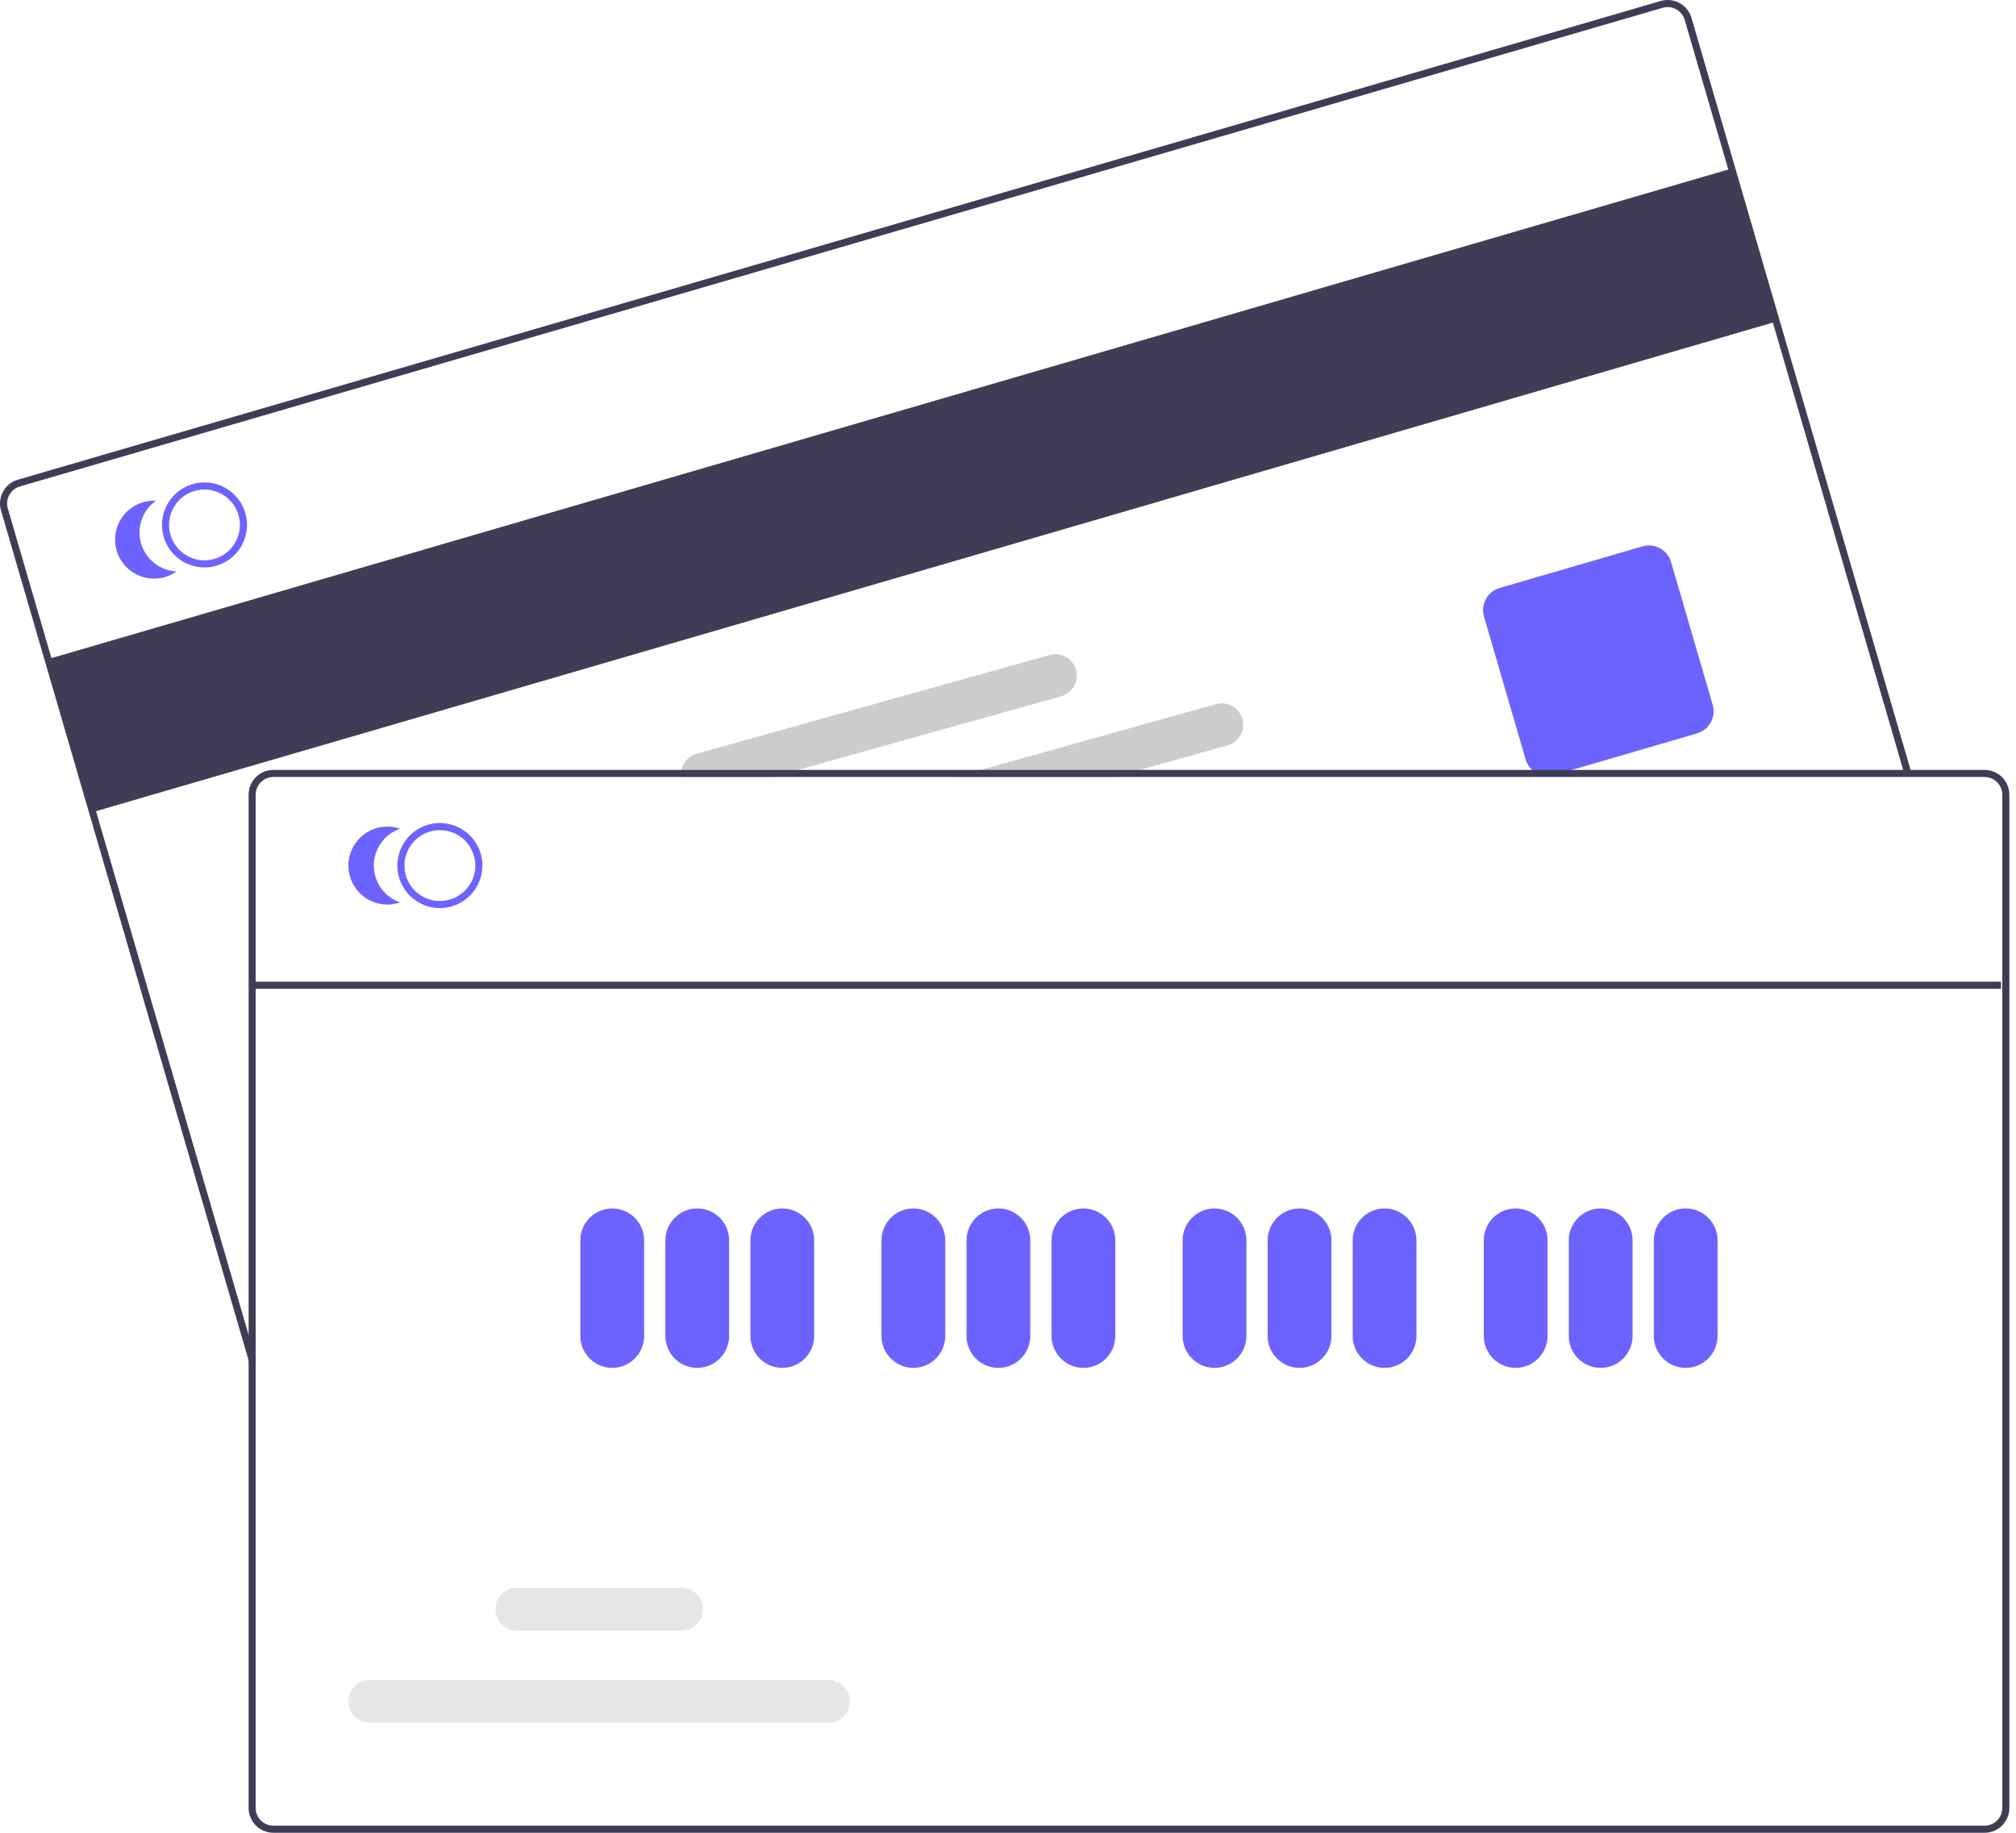 <svg width="88" height="80" viewBox="0 0 88 80" fill="none" xmlns="http://www.w3.org/2000/svg">
<g clip-path="url(#clip0_3628_1977)">
<path d="M75.59 7.356L2.096 28.769L4.042 35.45L77.536 14.037L75.59 7.356Z" fill="#3F3D56"/>
<path d="M10.876 59.459L0.044 22.28C-0.037 22.004 -0.004 21.708 0.134 21.456C0.272 21.204 0.505 21.018 0.78 20.938L72.493 0.043C72.768 -0.037 73.064 -0.004 73.316 0.134C73.567 0.272 73.754 0.504 73.835 0.78L83.431 33.718L83.134 33.804L73.538 0.866C73.48 0.67 73.347 0.504 73.167 0.405C72.987 0.307 72.776 0.283 72.579 0.34L0.867 21.234C0.67 21.292 0.504 21.425 0.405 21.605C0.306 21.785 0.283 21.996 0.341 22.193L11.173 59.372L10.876 59.459Z" fill="#3F3D56"/>
<path d="M67.559 33.871C67.341 33.871 67.13 33.8 66.956 33.669C66.782 33.539 66.655 33.355 66.594 33.147L64.777 26.911C64.702 26.655 64.733 26.38 64.861 26.146C64.989 25.913 65.205 25.739 65.46 25.665L71.696 23.848C71.952 23.773 72.227 23.804 72.461 23.932C72.695 24.06 72.868 24.276 72.943 24.532L74.76 30.767C74.834 31.023 74.803 31.298 74.675 31.532C74.547 31.766 74.331 31.939 74.076 32.014L67.84 33.831C67.749 33.857 67.654 33.871 67.559 33.871Z" fill="#6C63FF"/>
<path d="M10.709 22.395C10.69 22.331 10.668 22.267 10.642 22.206C10.468 21.783 10.143 21.439 9.731 21.241C9.318 21.042 8.847 21.003 8.408 21.131C7.968 21.259 7.592 21.545 7.35 21.934C7.109 22.322 7.019 22.787 7.099 23.237C7.111 23.303 7.126 23.368 7.144 23.432C7.257 23.818 7.492 24.156 7.813 24.397C8.135 24.638 8.526 24.768 8.927 24.768C9.103 24.769 9.277 24.744 9.445 24.694C9.918 24.556 10.316 24.237 10.553 23.806C10.789 23.375 10.846 22.867 10.709 22.395ZM9.359 24.397C8.965 24.512 8.542 24.465 8.183 24.268C7.823 24.071 7.556 23.739 7.441 23.346C7.423 23.282 7.409 23.216 7.398 23.151C7.34 22.779 7.419 22.4 7.621 22.083C7.822 21.766 8.133 21.533 8.493 21.428C8.854 21.323 9.241 21.353 9.581 21.512C9.921 21.672 10.192 21.95 10.342 22.294C10.37 22.355 10.394 22.417 10.412 22.481C10.526 22.875 10.479 23.298 10.282 23.657C10.084 24.016 9.752 24.283 9.359 24.397Z" fill="#6C63FF"/>
<path d="M6.157 23.72C6.058 23.38 6.068 23.018 6.184 22.683C6.301 22.349 6.519 22.06 6.808 21.855C6.537 21.842 6.267 21.894 6.02 22.006C5.774 22.118 5.557 22.288 5.39 22.501C5.222 22.713 5.107 22.963 5.055 23.229C5.003 23.495 5.016 23.77 5.092 24.03C5.168 24.291 5.305 24.529 5.491 24.725C5.678 24.922 5.909 25.071 6.165 25.16C6.42 25.25 6.694 25.277 6.962 25.239C7.231 25.201 7.486 25.1 7.707 24.943C7.354 24.926 7.015 24.799 6.737 24.579C6.459 24.36 6.256 24.06 6.157 23.72Z" fill="#6C63FF"/>
<path d="M54.231 31.384C54.198 31.266 54.142 31.155 54.066 31.058C53.99 30.962 53.897 30.881 53.789 30.82C53.682 30.76 53.565 30.722 53.443 30.707C53.321 30.692 53.197 30.701 53.079 30.735L42.812 33.606L41.706 33.916H48.65L49.755 33.606L53.583 32.536C53.821 32.469 54.024 32.31 54.145 32.094C54.267 31.878 54.297 31.623 54.231 31.384Z" fill="#CCCCCC"/>
<path d="M46.967 29.239C46.9 29 46.741 28.798 46.525 28.677C46.309 28.555 46.054 28.524 45.815 28.591L30.409 32.9C30.194 32.961 30.008 33.097 29.884 33.283C29.76 33.469 29.706 33.694 29.733 33.916H33.722L34.829 33.606L46.319 30.393C46.558 30.326 46.76 30.166 46.882 29.95C47.003 29.734 47.034 29.478 46.967 29.239Z" fill="#CCCCCC"/>
<path d="M86.628 33.606H11.934C11.647 33.606 11.372 33.721 11.169 33.923C10.966 34.126 10.852 34.402 10.852 34.689V78.917C10.852 79.204 10.966 79.48 11.169 79.683C11.372 79.885 11.647 80 11.934 80H86.628C86.915 80 87.191 79.885 87.393 79.683C87.596 79.48 87.71 79.204 87.711 78.917V34.689C87.71 34.402 87.596 34.127 87.393 33.923C87.19 33.721 86.915 33.606 86.628 33.606ZM87.401 78.917C87.401 79.123 87.32 79.319 87.175 79.464C87.03 79.609 86.833 79.691 86.628 79.691H11.934C11.729 79.691 11.532 79.609 11.387 79.464C11.242 79.319 11.161 79.123 11.161 78.917V34.689C11.161 34.484 11.242 34.287 11.387 34.142C11.532 33.997 11.729 33.916 11.934 33.915H86.628C86.833 33.916 87.03 33.997 87.175 34.142C87.32 34.287 87.401 34.484 87.401 34.689V78.917Z" fill="#3F3D56"/>
<path d="M19.202 39.638C18.835 39.638 18.476 39.529 18.171 39.325C17.866 39.121 17.628 38.831 17.488 38.492C17.347 38.153 17.31 37.78 17.382 37.42C17.453 37.06 17.63 36.729 17.89 36.47C18.149 36.21 18.48 36.033 18.84 35.962C19.2 35.89 19.573 35.927 19.912 36.067C20.251 36.208 20.541 36.446 20.745 36.751C20.949 37.056 21.058 37.415 21.058 37.782C21.057 38.274 20.861 38.746 20.514 39.093C20.166 39.441 19.694 39.637 19.202 39.638ZM19.202 36.235C18.896 36.235 18.597 36.326 18.343 36.496C18.088 36.666 17.89 36.907 17.773 37.19C17.656 37.473 17.625 37.784 17.685 38.084C17.745 38.384 17.892 38.659 18.108 38.875C18.325 39.092 18.6 39.239 18.9 39.299C19.2 39.358 19.511 39.328 19.794 39.211C20.076 39.094 20.318 38.895 20.488 38.641C20.658 38.387 20.748 38.088 20.748 37.782C20.748 37.372 20.585 36.979 20.295 36.689C20.005 36.399 19.612 36.236 19.202 36.235Z" fill="#6C63FF"/>
<path d="M16.317 37.782C16.318 37.428 16.428 37.083 16.634 36.794C16.839 36.506 17.129 36.289 17.464 36.174C17.208 36.085 16.934 36.059 16.666 36.098C16.398 36.137 16.142 36.239 15.922 36.397C15.701 36.554 15.521 36.762 15.397 37.003C15.273 37.244 15.208 37.511 15.208 37.782C15.208 38.053 15.273 38.32 15.397 38.561C15.521 38.802 15.701 39.01 15.922 39.167C16.142 39.324 16.398 39.427 16.666 39.465C16.934 39.504 17.208 39.478 17.464 39.39C17.129 39.275 16.839 39.058 16.634 38.769C16.428 38.481 16.318 38.136 16.317 37.782Z" fill="#6C63FF"/>
<path d="M26.724 59.707C26.355 59.707 26.002 59.56 25.741 59.299C25.48 59.038 25.333 58.685 25.332 58.316V54.14C25.332 53.771 25.479 53.417 25.74 53.156C26.001 52.895 26.355 52.748 26.724 52.748C27.093 52.748 27.448 52.895 27.709 53.156C27.97 53.417 28.116 53.771 28.116 54.14V58.316C28.116 58.685 27.969 59.038 27.708 59.299C27.447 59.56 27.093 59.707 26.724 59.707Z" fill="#6C63FF"/>
<path d="M30.436 59.707C30.067 59.707 29.713 59.56 29.452 59.299C29.191 59.038 29.044 58.685 29.044 58.316V54.14C29.044 53.771 29.191 53.417 29.452 53.156C29.713 52.895 30.067 52.748 30.436 52.748C30.805 52.748 31.159 52.895 31.42 53.156C31.681 53.417 31.828 53.771 31.828 54.14V58.316C31.827 58.685 31.68 59.038 31.419 59.299C31.159 59.56 30.805 59.707 30.436 59.707Z" fill="#6C63FF"/>
<path d="M34.148 59.707C33.779 59.707 33.425 59.56 33.164 59.299C32.903 59.038 32.756 58.685 32.756 58.316V54.14C32.756 53.771 32.903 53.417 33.163 53.156C33.425 52.895 33.779 52.748 34.148 52.748C34.517 52.748 34.871 52.895 35.132 53.156C35.393 53.417 35.539 53.771 35.539 54.14V58.316C35.539 58.685 35.392 59.038 35.131 59.299C34.87 59.56 34.517 59.707 34.148 59.707Z" fill="#6C63FF"/>
<path d="M39.869 59.707C39.5 59.707 39.147 59.56 38.886 59.299C38.625 59.038 38.478 58.685 38.477 58.316V54.14C38.477 53.771 38.624 53.417 38.885 53.156C39.146 52.895 39.5 52.748 39.869 52.748C40.239 52.748 40.593 52.895 40.853 53.156C41.114 53.417 41.261 53.771 41.261 54.14V58.316C41.261 58.685 41.114 59.038 40.853 59.299C40.592 59.56 40.238 59.707 39.869 59.707Z" fill="#6C63FF"/>
<path d="M43.581 59.707C43.212 59.707 42.858 59.56 42.597 59.299C42.336 59.038 42.189 58.685 42.189 58.316V54.14C42.189 53.771 42.336 53.417 42.597 53.156C42.858 52.895 43.212 52.748 43.581 52.748C43.95 52.748 44.304 52.895 44.565 53.156C44.826 53.417 44.973 53.771 44.973 54.14V58.316C44.972 58.685 44.825 59.038 44.565 59.299C44.304 59.56 43.95 59.707 43.581 59.707Z" fill="#6C63FF"/>
<path d="M47.292 59.707C46.923 59.707 46.569 59.56 46.309 59.299C46.048 59.038 45.901 58.685 45.9 58.316V54.14C45.9 53.771 46.047 53.417 46.308 53.156C46.569 52.895 46.923 52.748 47.292 52.748C47.661 52.748 48.015 52.895 48.276 53.156C48.537 53.417 48.684 53.771 48.684 54.14V58.316C48.684 58.685 48.537 59.038 48.276 59.299C48.015 59.56 47.661 59.707 47.292 59.707Z" fill="#6C63FF"/>
<path d="M53.014 59.707C52.645 59.707 52.292 59.56 52.031 59.299C51.77 59.038 51.623 58.685 51.623 58.316V54.14C51.623 53.771 51.769 53.417 52.03 53.156C52.291 52.895 52.645 52.748 53.014 52.748C53.383 52.748 53.737 52.895 53.998 53.156C54.26 53.417 54.406 53.771 54.406 54.14V58.316C54.406 58.685 54.259 59.038 53.998 59.299C53.737 59.56 53.383 59.707 53.014 59.707Z" fill="#6C63FF"/>
<path d="M56.726 59.707C56.357 59.707 56.003 59.56 55.742 59.299C55.481 59.038 55.334 58.685 55.334 58.316V54.14C55.334 53.771 55.481 53.417 55.742 53.156C56.003 52.895 56.357 52.748 56.726 52.748C57.095 52.748 57.449 52.895 57.71 53.156C57.971 53.417 58.118 53.771 58.118 54.14V58.316C58.117 58.685 57.97 59.038 57.709 59.299C57.449 59.56 57.095 59.707 56.726 59.707Z" fill="#6C63FF"/>
<path d="M60.437 59.707C60.068 59.707 59.715 59.56 59.453 59.299C59.193 59.038 59.046 58.685 59.045 58.316V54.14C59.045 53.771 59.192 53.417 59.453 53.156C59.714 52.895 60.068 52.748 60.437 52.748C60.806 52.748 61.16 52.895 61.421 53.156C61.682 53.417 61.829 53.771 61.829 54.14V58.316C61.829 58.685 61.682 59.038 61.421 59.299C61.16 59.56 60.806 59.707 60.437 59.707Z" fill="#6C63FF"/>
<path d="M66.159 59.707C65.79 59.707 65.437 59.56 65.176 59.299C64.915 59.038 64.768 58.685 64.768 58.316V54.14C64.768 53.771 64.914 53.417 65.175 53.156C65.436 52.895 65.79 52.748 66.159 52.748C66.528 52.748 66.882 52.895 67.144 53.156C67.405 53.417 67.551 53.771 67.551 54.14V58.316C67.551 58.685 67.404 59.038 67.143 59.299C66.882 59.56 66.528 59.707 66.159 59.707Z" fill="#6C63FF"/>
<path d="M69.871 59.707C69.502 59.707 69.148 59.56 68.887 59.299C68.626 59.038 68.479 58.685 68.479 58.316V54.14C68.479 53.771 68.626 53.417 68.887 53.156C69.148 52.895 69.502 52.748 69.871 52.748C70.24 52.748 70.594 52.895 70.855 53.156C71.116 53.417 71.263 53.771 71.263 54.14V58.316C71.262 58.685 71.115 59.038 70.855 59.299C70.594 59.56 70.24 59.707 69.871 59.707Z" fill="#6C63FF"/>
<path d="M73.582 59.707C73.213 59.707 72.859 59.56 72.599 59.299C72.338 59.038 72.191 58.685 72.19 58.316V54.14C72.19 53.771 72.337 53.417 72.598 53.156C72.859 52.895 73.213 52.748 73.582 52.748C73.951 52.748 74.305 52.895 74.566 53.156C74.827 53.417 74.974 53.771 74.974 54.14V58.316C74.974 58.685 74.827 59.038 74.566 59.299C74.305 59.56 73.951 59.707 73.582 59.707Z" fill="#6C63FF"/>
<path d="M36.161 75.198H16.143C15.895 75.198 15.657 75.099 15.482 74.924C15.306 74.749 15.208 74.511 15.208 74.263C15.208 74.015 15.306 73.777 15.482 73.601C15.657 73.426 15.895 73.327 16.143 73.327H36.161C36.409 73.327 36.647 73.426 36.822 73.601C36.997 73.777 37.096 74.015 37.096 74.263C37.096 74.511 36.997 74.749 36.822 74.924C36.647 75.099 36.409 75.198 36.161 75.198Z" fill="#E6E6E6"/>
<path d="M29.743 71.177H22.561C22.313 71.177 22.075 71.079 21.9 70.903C21.724 70.728 21.626 70.49 21.626 70.242C21.626 69.994 21.724 69.756 21.9 69.581C22.075 69.405 22.313 69.307 22.561 69.307H29.743C29.991 69.307 30.229 69.405 30.404 69.581C30.58 69.756 30.678 69.994 30.678 70.242C30.678 70.49 30.58 70.728 30.404 70.903C30.229 71.079 29.991 71.177 29.743 71.177Z" fill="#E6E6E6"/>
<path d="M87.346 42.851H11.105V43.16H87.346V42.851Z" fill="#3F3D56"/>
</g>
<defs>
<clipPath id="clip0_3628_1977">
<rect width="87.711" height="80" fill="white"/>
</clipPath>
</defs>
</svg>
